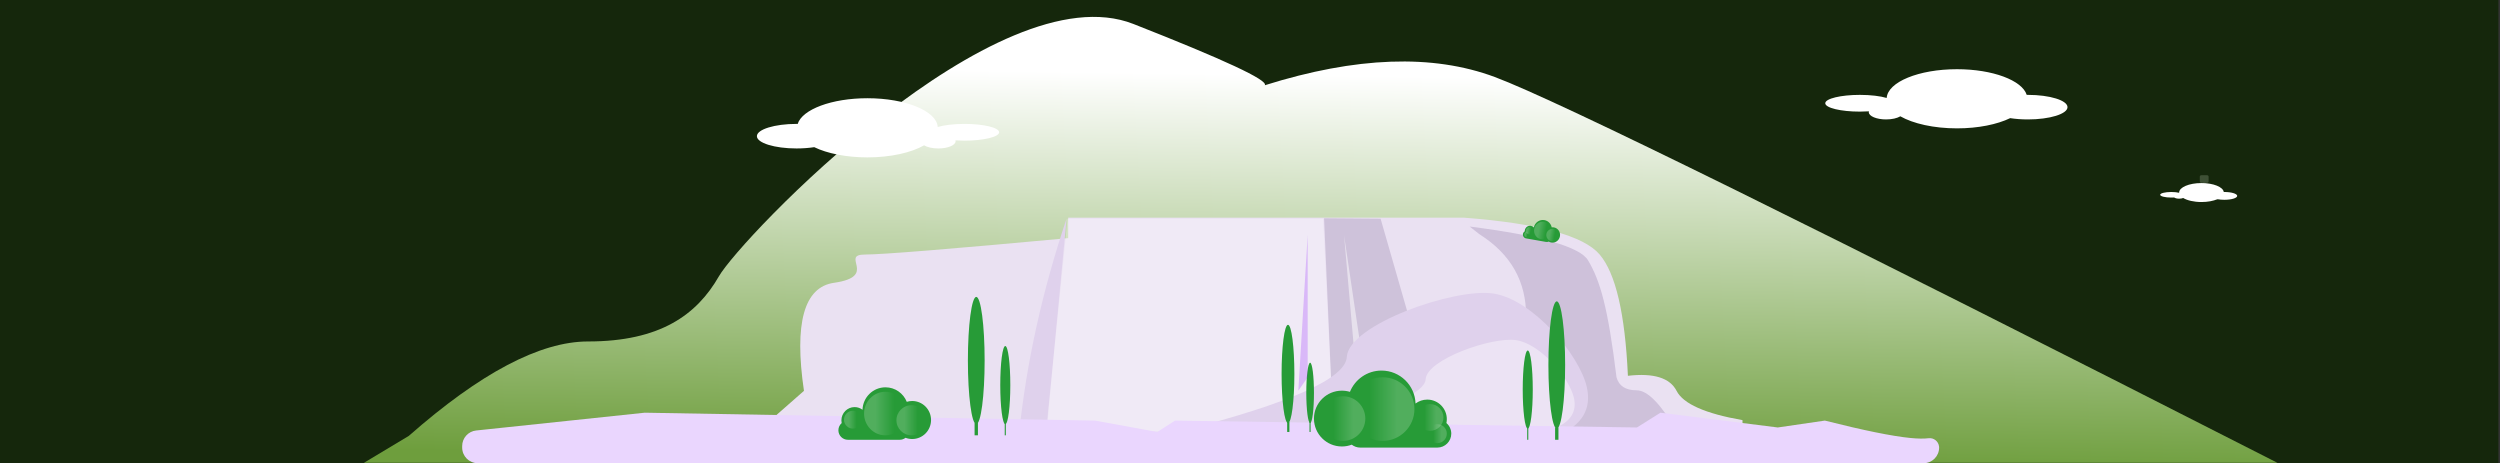 <svg width="1441" height="267" viewBox="0 0 1441 267" fill="none" xmlns="http://www.w3.org/2000/svg">
<rect x="0" y="0" width="1441" height="267" fill="#333333" stroke="none"/>
<path d="M1265.4 110.625H1262.85C1262.38 110.625 1262 111.017 1262 111.5V114.125C1262 114.608 1262.38 115 1262.85 115H1265.4C1265.87 115 1266.25 114.608 1266.25 114.125V111.5C1266.25 111.017 1265.87 110.625 1265.4 110.625ZM1264.76 108.438H1269.86V109.75H1271.14V108.438H1276.24V109.75H1277.51V108.175C1277.51 107.596 1277.05 107.125 1276.49 107.125H1271.14V105.375H1272.2C1272.67 105.375 1273.05 104.983 1273.05 104.5V101.875C1273.05 101.392 1272.67 101 1272.2 101H1268.8C1268.33 101 1267.95 101.392 1267.95 101.875V104.5C1267.95 104.983 1268.33 105.375 1268.8 105.375H1269.86V107.125H1264.51C1263.95 107.125 1263.49 107.596 1263.49 108.175V109.75H1264.76V108.438ZM1271.78 110.625H1269.23C1268.76 110.625 1268.38 111.017 1268.38 111.5V114.125C1268.38 114.608 1268.76 115 1269.23 115H1271.78C1272.24 115 1272.62 114.608 1272.62 114.125V111.5C1272.62 111.017 1272.24 110.625 1271.78 110.625ZM1278.15 110.625H1275.6C1275.13 110.625 1274.75 111.017 1274.75 111.5V114.125C1274.75 114.608 1275.13 115 1275.6 115H1278.15C1278.62 115 1279 114.608 1279 114.125V111.5C1279 111.017 1278.62 110.625 1278.15 110.625Z" fill="white"/>
<path d="M1440.09 0H0V267H1440.09V0Z" fill="#0E2503" fill-opacity="0.8"/>
<path fill-rule="evenodd" clip-rule="evenodd" d="M235.613 251.263C276.887 214.968 311.342 196.82 338.976 196.82C380.427 196.82 401.609 181.493 414.318 159.35C427.026 137.207 574.669 -17.087 653.29 13.812C705.704 34.412 730.96 46.185 729.057 49.131C781.594 32.623 825.779 31.043 861.612 44.392C897.446 57.74 1047.8 131.861 1312.69 266.753H209.773L235.613 251.263Z" fill="url(#paint0_linear)"/>
<path fill-rule="evenodd" clip-rule="evenodd" d="M463.402 225.282C457.674 186.231 463.45 165.472 480.729 163.006C506.648 159.306 483.781 146.713 498.579 146.713C508.445 146.713 547.487 143.56 615.707 137.253V125.459H843.805C886.747 128.766 912.831 135.851 922.055 146.713C931.28 157.575 936.705 180.872 938.328 216.604C953.189 214.9 962.537 217.793 966.375 225.282C970.212 232.772 982.881 238.397 1004.38 242.158V249.107H436.275L463.402 225.282Z" fill="#EAE1F2"/>
<path fill-rule="evenodd" clip-rule="evenodd" d="M763.191 125.807L768.012 236.76H827.601L795.781 126.072" fill="#CEC2DA"/>
<path opacity="0.79" fill-rule="evenodd" clip-rule="evenodd" d="M847.078 130.572C887.989 135.798 910.75 142.299 915.363 150.076C922.281 161.741 926.82 176.928 931.751 217.46C933.125 222.464 936.986 224.966 943.333 224.966C949.681 224.966 957.495 233.013 966.776 249.106L859.515 248.986L879.629 182.466C879.814 162.296 870.873 146.489 852.807 135.045L847.078 130.572Z" fill="#C7B9D4"/>
<path opacity="0.494" fill-rule="evenodd" clip-rule="evenodd" d="M787.889 224.497L774.699 135.514L781.853 217.275L787.889 224.497Z" fill="white"/>
<path fill-rule="evenodd" clip-rule="evenodd" d="M603.395 248.676L587.492 248.985C591.715 208.689 600.813 167.669 614.785 125.926L604.478 235.413L603.395 248.676Z" fill="#DFD1EC"/>
<path opacity="0.296" fill-rule="evenodd" clip-rule="evenodd" d="M762.65 126.102L768.663 248.707H602.936L615.347 126.102" fill="white"/>
<path fill-rule="evenodd" clip-rule="evenodd" d="M681.445 248.342C744.011 232.278 775.631 218.075 776.305 205.734C777.315 187.222 838.33 165.719 860.909 169.207C883.489 172.696 910.542 204.593 914.669 223.251C917.421 235.689 911.961 244.911 898.288 250.916L681.445 248.342Z" fill="#DFD1EC"/>
<path opacity="0.401" fill-rule="evenodd" clip-rule="evenodd" d="M763.168 244.827C801.81 234.932 821.339 226.184 821.756 218.583C822.38 207.18 860.064 193.936 874.01 196.085C887.956 198.233 904.665 217.88 907.214 229.372C908.913 237.033 905.541 242.713 897.096 246.412L763.168 244.827Z" fill="white"/>
<path fill-rule="evenodd" clip-rule="evenodd" d="M274.461 248.134L371.642 237.877L631.114 242.428L667.091 248.985L677.292 242.428L943.542 246.392L957.085 237.877L1024.72 246.392L1051.84 242.428C1074.15 248.059 1090.55 251.396 1101.02 252.438C1105.41 252.875 1108.93 252.927 1111.6 252.594C1114.58 252.221 1117.3 254.336 1117.67 257.317C1117.7 257.541 1117.71 257.767 1117.71 257.992C1117.71 262.967 1113.68 267 1108.71 267H275.407C270.432 267 266.398 262.967 266.398 257.992V257.092C266.398 252.483 269.878 248.618 274.461 248.134Z" fill="#EAD6FE"/>
<path fill-rule="evenodd" clip-rule="evenodd" d="M779.152 256.312C777.381 256.982 775.461 257.349 773.456 257.349C764.571 257.349 757.369 250.148 757.369 241.265C757.369 232.382 764.571 225.18 773.456 225.18C775.071 225.18 776.63 225.418 778.101 225.861C781.013 218.671 788.064 213.6 796.299 213.6C806.925 213.6 815.579 222.043 815.915 232.586C817.799 231.168 820.142 230.327 822.682 230.327C828.901 230.327 833.943 235.368 833.943 241.586C833.943 242.362 833.864 243.119 833.715 243.85C835.43 245.325 836.517 247.511 836.517 249.95C836.517 254.392 832.915 257.992 828.473 257.992H784.073C782.219 257.992 780.512 257.365 779.152 256.312Z" fill="#279B37"/>
<path d="M774.1 254.131C781.208 254.131 786.969 248.37 786.969 241.264C786.969 234.157 781.208 228.396 774.1 228.396C766.992 228.396 761.23 234.157 761.23 241.264C761.23 248.37 766.992 254.131 774.1 254.131Z" fill="url(#paint1_linear)"/>
<path d="M796.942 254.133C807.071 254.133 815.281 245.924 815.281 235.797C815.281 225.67 807.071 217.461 796.942 217.461C786.814 217.461 778.604 225.67 778.604 235.797C778.604 245.924 786.814 254.133 796.942 254.133Z" fill="url(#paint2_linear)"/>
<path d="M824.29 248.343C828.555 248.343 832.012 244.887 832.012 240.623C832.012 236.359 828.555 232.902 824.29 232.902C820.025 232.902 816.568 236.359 816.568 240.623C816.568 244.887 820.025 248.343 824.29 248.343Z" fill="url(#paint3_linear)"/>
<path d="M828.473 255.42C831.494 255.42 833.943 252.971 833.943 249.951C833.943 246.931 831.494 244.482 828.473 244.482C825.453 244.482 823.004 246.931 823.004 249.951C823.004 252.971 825.453 255.42 828.473 255.42Z" fill="url(#paint4_linear)"/>
<path fill-rule="evenodd" clip-rule="evenodd" d="M521.944 252.339C523.143 252.798 524.443 253.05 525.801 253.05C531.796 253.05 536.656 248.145 536.656 242.094C536.656 236.043 531.796 231.138 525.801 231.138C524.711 231.138 523.659 231.3 522.666 231.602C520.701 226.705 515.944 223.25 510.386 223.25C503.216 223.25 497.376 229.001 497.15 236.183C495.878 235.217 494.297 234.644 492.584 234.644C488.387 234.644 484.985 238.078 484.985 242.313C484.985 242.846 485.039 243.366 485.141 243.869C483.981 244.873 483.248 246.356 483.248 248.011C483.248 251.036 485.701 253.489 488.727 253.489H518.585C519.851 253.489 521.016 253.059 521.944 252.339Z" fill="#279B37"/>
<path d="M525.394 250.916C520.597 250.916 516.707 247.027 516.707 242.23C516.707 237.434 520.597 233.545 525.394 233.545C530.192 233.545 534.081 237.434 534.081 242.23C534.081 247.027 530.192 250.916 525.394 250.916Z" fill="url(#paint5_linear)"/>
<path d="M510.275 250.916C503.523 250.916 498.049 245.299 498.049 238.37C498.049 231.441 503.523 225.824 510.275 225.824C517.027 225.824 522.501 231.441 522.501 238.37C522.501 245.299 517.027 250.916 510.275 250.916Z" fill="url(#paint6_linear)"/>
<path d="M491.615 247.056C488.772 247.056 486.467 244.751 486.467 241.909C486.467 239.066 488.772 236.762 491.615 236.762C494.458 236.762 496.763 239.066 496.763 241.909C496.763 244.751 494.458 247.056 491.615 247.056Z" fill="url(#paint7_linear)"/>
<path fill-rule="evenodd" clip-rule="evenodd" d="M892.666 139.241C893.105 139.51 893.6 139.702 894.135 139.796C896.482 140.21 898.73 138.593 899.155 136.184C899.579 133.775 898.021 131.487 895.673 131.073C895.247 130.998 894.823 130.989 894.413 131.041C893.988 128.956 892.367 127.252 890.192 126.868C887.384 126.373 884.694 128.26 884.101 131.103C883.671 130.631 883.092 130.294 882.421 130.175C880.778 129.886 879.204 131.018 878.907 132.704C878.869 132.92 878.854 133.134 878.859 133.344C878.333 133.663 877.942 134.199 877.827 134.852C877.615 136.057 878.419 137.205 879.624 137.418L891.243 139.466C891.749 139.555 892.245 139.465 892.666 139.241Z" fill="#279B37"/>
<path d="M894.125 138.917C892.247 138.585 890.997 136.769 891.334 134.859C891.67 132.949 893.466 131.67 895.345 132.001C897.223 132.332 898.473 134.149 898.136 136.058C897.8 137.968 896.004 139.248 894.125 138.917Z" fill="url(#paint8_linear)"/>
<path d="M888.204 137.873C885.56 137.407 883.811 134.793 884.298 132.034C884.784 129.276 887.322 127.417 889.966 127.884C892.61 128.35 894.359 130.964 893.872 133.722C893.386 136.481 890.848 138.339 888.204 137.873Z" fill="url(#paint9_linear)"/>
<path d="M881.169 135.049C880.056 134.853 879.315 133.777 879.515 132.645C879.714 131.513 880.778 130.755 881.892 130.951C883.005 131.148 883.745 132.224 883.546 133.356C883.346 134.487 882.282 135.246 881.169 135.049Z" fill="url(#paint10_linear)"/>
<path d="M879.72 136.642C878.954 136.507 878.455 135.709 878.605 134.861C878.755 134.012 879.496 133.433 880.262 133.568C881.027 133.703 881.526 134.501 881.376 135.349C881.227 136.198 880.485 136.777 879.72 136.642Z" fill="url(#paint11_linear)"/>
<path d="M562.717 244.481C565.382 244.481 567.543 228.062 567.543 207.809C567.543 187.555 565.382 171.137 562.717 171.137C560.051 171.137 557.891 187.555 557.891 207.809C557.891 228.062 560.051 244.481 562.717 244.481Z" fill="#279B37"/>
<path d="M579.448 244.481C581.048 244.481 582.344 234.4 582.344 221.963C582.344 209.527 581.048 199.445 579.448 199.445C577.849 199.445 576.553 209.527 576.553 221.963C576.553 234.4 577.849 244.481 579.448 244.481Z" fill="#279B37"/>
<path d="M563.682 243.838H561.752V250.915H563.682V243.838Z" fill="#279B37"/>
<path d="M579.768 243.838H579.125V250.915H579.768V243.838Z" fill="#279B37"/>
<path d="M897.324 247.055C894.659 247.055 892.498 230.637 892.498 210.383C892.498 190.13 894.659 173.711 897.324 173.711C899.99 173.711 902.15 190.13 902.15 210.383C902.15 230.637 899.99 247.055 897.324 247.055Z" fill="#279B37"/>
<path d="M880.593 247.056C878.993 247.056 877.697 236.974 877.697 224.538C877.697 212.101 878.993 202.02 880.593 202.02C882.192 202.02 883.488 212.101 883.488 224.538C883.488 236.974 882.192 247.056 880.593 247.056Z" fill="#279B37"/>
<path d="M896.359 246.412H898.289V253.489H896.359V246.412Z" fill="#279B37"/>
<path d="M880.271 246.412H880.916V253.489H880.271V246.412Z" fill="#279B37"/>
<path d="M742.39 243.838C744.424 243.838 746.073 231.163 746.073 215.529C746.073 199.895 744.424 187.221 742.39 187.221C740.356 187.221 738.707 199.895 738.707 215.529C738.707 231.163 740.356 243.838 742.39 243.838Z" fill="#279B37"/>
<path d="M755.157 243.837C756.377 243.837 757.367 236.055 757.367 226.455C757.367 216.855 756.377 209.072 755.157 209.072C753.937 209.072 752.947 216.855 752.947 226.455C752.947 236.055 753.937 243.837 755.157 243.837Z" fill="#279B37"/>
<path d="M743.213 243.193H741.926V248.984H743.213V243.193Z" fill="#279B37"/>
<path d="M755.438 243.193H754.795V248.984H755.438V243.193Z" fill="#279B37"/>
<path opacity="0.234" fill-rule="evenodd" clip-rule="evenodd" d="M748.359 225.18L753.743 135.387V217.46L748.359 225.18Z" fill="#9013FE"/>
<path fill-rule="evenodd" clip-rule="evenodd" d="M540.503 73.19C544.161 72.107 549.727 71.415 555.961 71.415C566.978 71.415 575.909 73.575 575.909 76.24C575.909 78.905 566.978 81.065 555.961 81.065C554.157 81.065 552.409 81.007 550.746 80.899C550.791 81.059 550.814 81.222 550.814 81.387C550.814 83.697 546.348 85.569 540.84 85.569C537.442 85.569 534.44 84.856 532.64 83.768C525.259 87.982 513.378 90.716 499.979 90.716C487.736 90.716 476.76 88.433 469.327 84.825C466.255 85.301 462.788 85.569 459.119 85.569C446.503 85.569 436.275 82.4 436.275 78.492C436.275 74.583 446.503 71.415 459.119 71.415C459.343 71.415 459.567 71.416 459.79 71.418C462.407 63.065 479.403 56.617 499.979 56.617C521.99 56.617 539.903 63.994 540.503 73.19Z" fill="white"/>
<path fill-rule="evenodd" clip-rule="evenodd" d="M1087.49 56.462C1083.83 55.378 1078.26 54.686 1072.03 54.686C1061.01 54.686 1052.08 56.847 1052.08 59.511C1052.08 62.176 1061.01 64.337 1072.03 64.337C1073.83 64.337 1075.58 64.279 1077.24 64.17C1077.2 64.33 1077.17 64.493 1077.17 64.659C1077.17 66.968 1081.64 68.841 1087.15 68.841C1090.55 68.841 1093.55 68.128 1095.35 67.04C1102.73 71.254 1114.61 73.987 1128.01 73.987C1140.25 73.987 1151.23 71.705 1158.66 68.096C1161.73 68.573 1165.2 68.841 1168.87 68.841C1181.49 68.841 1191.71 65.672 1191.71 61.763C1191.71 57.855 1181.49 54.686 1168.87 54.686C1168.65 54.686 1168.42 54.687 1168.2 54.689C1165.58 46.336 1148.59 39.889 1128.01 39.889C1106 39.889 1088.09 47.266 1087.49 56.462Z" fill="white"/>
<path fill-rule="evenodd" clip-rule="evenodd" d="M1256.06 111.121C1254.9 110.836 1253.31 110.661 1251.56 110.661C1248 110.661 1245.12 111.381 1245.12 112.269C1245.12 113.157 1248 113.878 1251.56 113.878C1252.12 113.878 1252.68 113.859 1253.2 113.825C1253.74 114.238 1254.82 114.521 1256.06 114.521C1256.98 114.521 1257.8 114.368 1258.39 114.121C1260.72 115.53 1264.57 116.451 1268.93 116.451C1272.53 116.451 1275.79 115.822 1278.13 114.808C1279.28 115.034 1280.65 115.164 1282.12 115.164C1286.21 115.164 1289.52 114.156 1289.52 112.912C1289.52 111.669 1286.21 110.661 1282.12 110.661C1282.01 110.661 1281.89 110.661 1281.78 110.663C1281.39 107.791 1275.79 105.514 1268.93 105.514C1261.82 105.514 1256.06 107.962 1256.06 110.982C1256.06 111.029 1256.06 111.075 1256.06 111.121Z" fill="white"/>
<defs>
<linearGradient id="paint0_linear" x1="818.113" y1="44.079" x2="815.013" y2="267.5" gradientUnits="userSpaceOnUse">
<stop stop-color="white"/>
<stop offset="1" stop-color="#6E9E3D"/>
</linearGradient>
<linearGradient id="paint1_linear" x1="768.684" y1="241.264" x2="780.038" y2="241.264" gradientUnits="userSpaceOnUse">
<stop stop-color="white" stop-opacity="0"/>
<stop offset="1" stop-color="white" stop-opacity="0.192"/>
</linearGradient>
<linearGradient id="paint2_linear" x1="789.225" y1="235.797" x2="805.405" y2="235.797" gradientUnits="userSpaceOnUse">
<stop stop-color="white" stop-opacity="0"/>
<stop offset="1" stop-color="white" stop-opacity="0.192"/>
</linearGradient>
<linearGradient id="paint3_linear" x1="821.041" y1="240.623" x2="827.853" y2="240.623" gradientUnits="userSpaceOnUse">
<stop stop-color="white" stop-opacity="0"/>
<stop offset="1" stop-color="white" stop-opacity="0.192"/>
</linearGradient>
<linearGradient id="paint4_linear" x1="826.172" y1="249.951" x2="830.997" y2="249.951" gradientUnits="userSpaceOnUse">
<stop stop-color="white" stop-opacity="0"/>
<stop offset="1" stop-color="white" stop-opacity="0.192"/>
</linearGradient>
<linearGradient id="paint5_linear" x1="529.05" y1="242.23" x2="521.386" y2="242.23" gradientUnits="userSpaceOnUse">
<stop stop-color="white" stop-opacity="0"/>
<stop offset="1" stop-color="white" stop-opacity="0.192"/>
</linearGradient>
<linearGradient id="paint6_linear" x1="515.42" y1="238.37" x2="504.634" y2="238.37" gradientUnits="userSpaceOnUse">
<stop stop-color="white" stop-opacity="0"/>
<stop offset="1" stop-color="white" stop-opacity="0.192"/>
</linearGradient>
<linearGradient id="paint7_linear" x1="493.781" y1="241.909" x2="489.24" y2="241.909" gradientUnits="userSpaceOnUse">
<stop stop-color="white" stop-opacity="0"/>
<stop offset="1" stop-color="white" stop-opacity="0.192"/>
</linearGradient>
<linearGradient id="paint8_linear" x1="896.166" y1="135.711" x2="893.166" y2="135.182" gradientUnits="userSpaceOnUse">
<stop stop-color="white" stop-opacity="0"/>
<stop offset="1" stop-color="white" stop-opacity="0.192"/>
</linearGradient>
<linearGradient id="paint9_linear" x1="891.099" y1="133.233" x2="886.876" y2="132.489" gradientUnits="userSpaceOnUse">
<stop stop-color="white" stop-opacity="0"/>
<stop offset="1" stop-color="white" stop-opacity="0.192"/>
</linearGradient>
<linearGradient id="paint10_linear" x1="882.378" y1="133.15" x2="880.6" y2="132.836" gradientUnits="userSpaceOnUse">
<stop stop-color="white" stop-opacity="0"/>
<stop offset="1" stop-color="white" stop-opacity="0.192"/>
</linearGradient>
<linearGradient id="paint11_linear" x1="880.574" y1="135.208" x2="879.351" y2="134.992" gradientUnits="userSpaceOnUse">
<stop stop-color="white" stop-opacity="0"/>
<stop offset="1" stop-color="white" stop-opacity="0.192"/>
</linearGradient>
</defs>
</svg>
